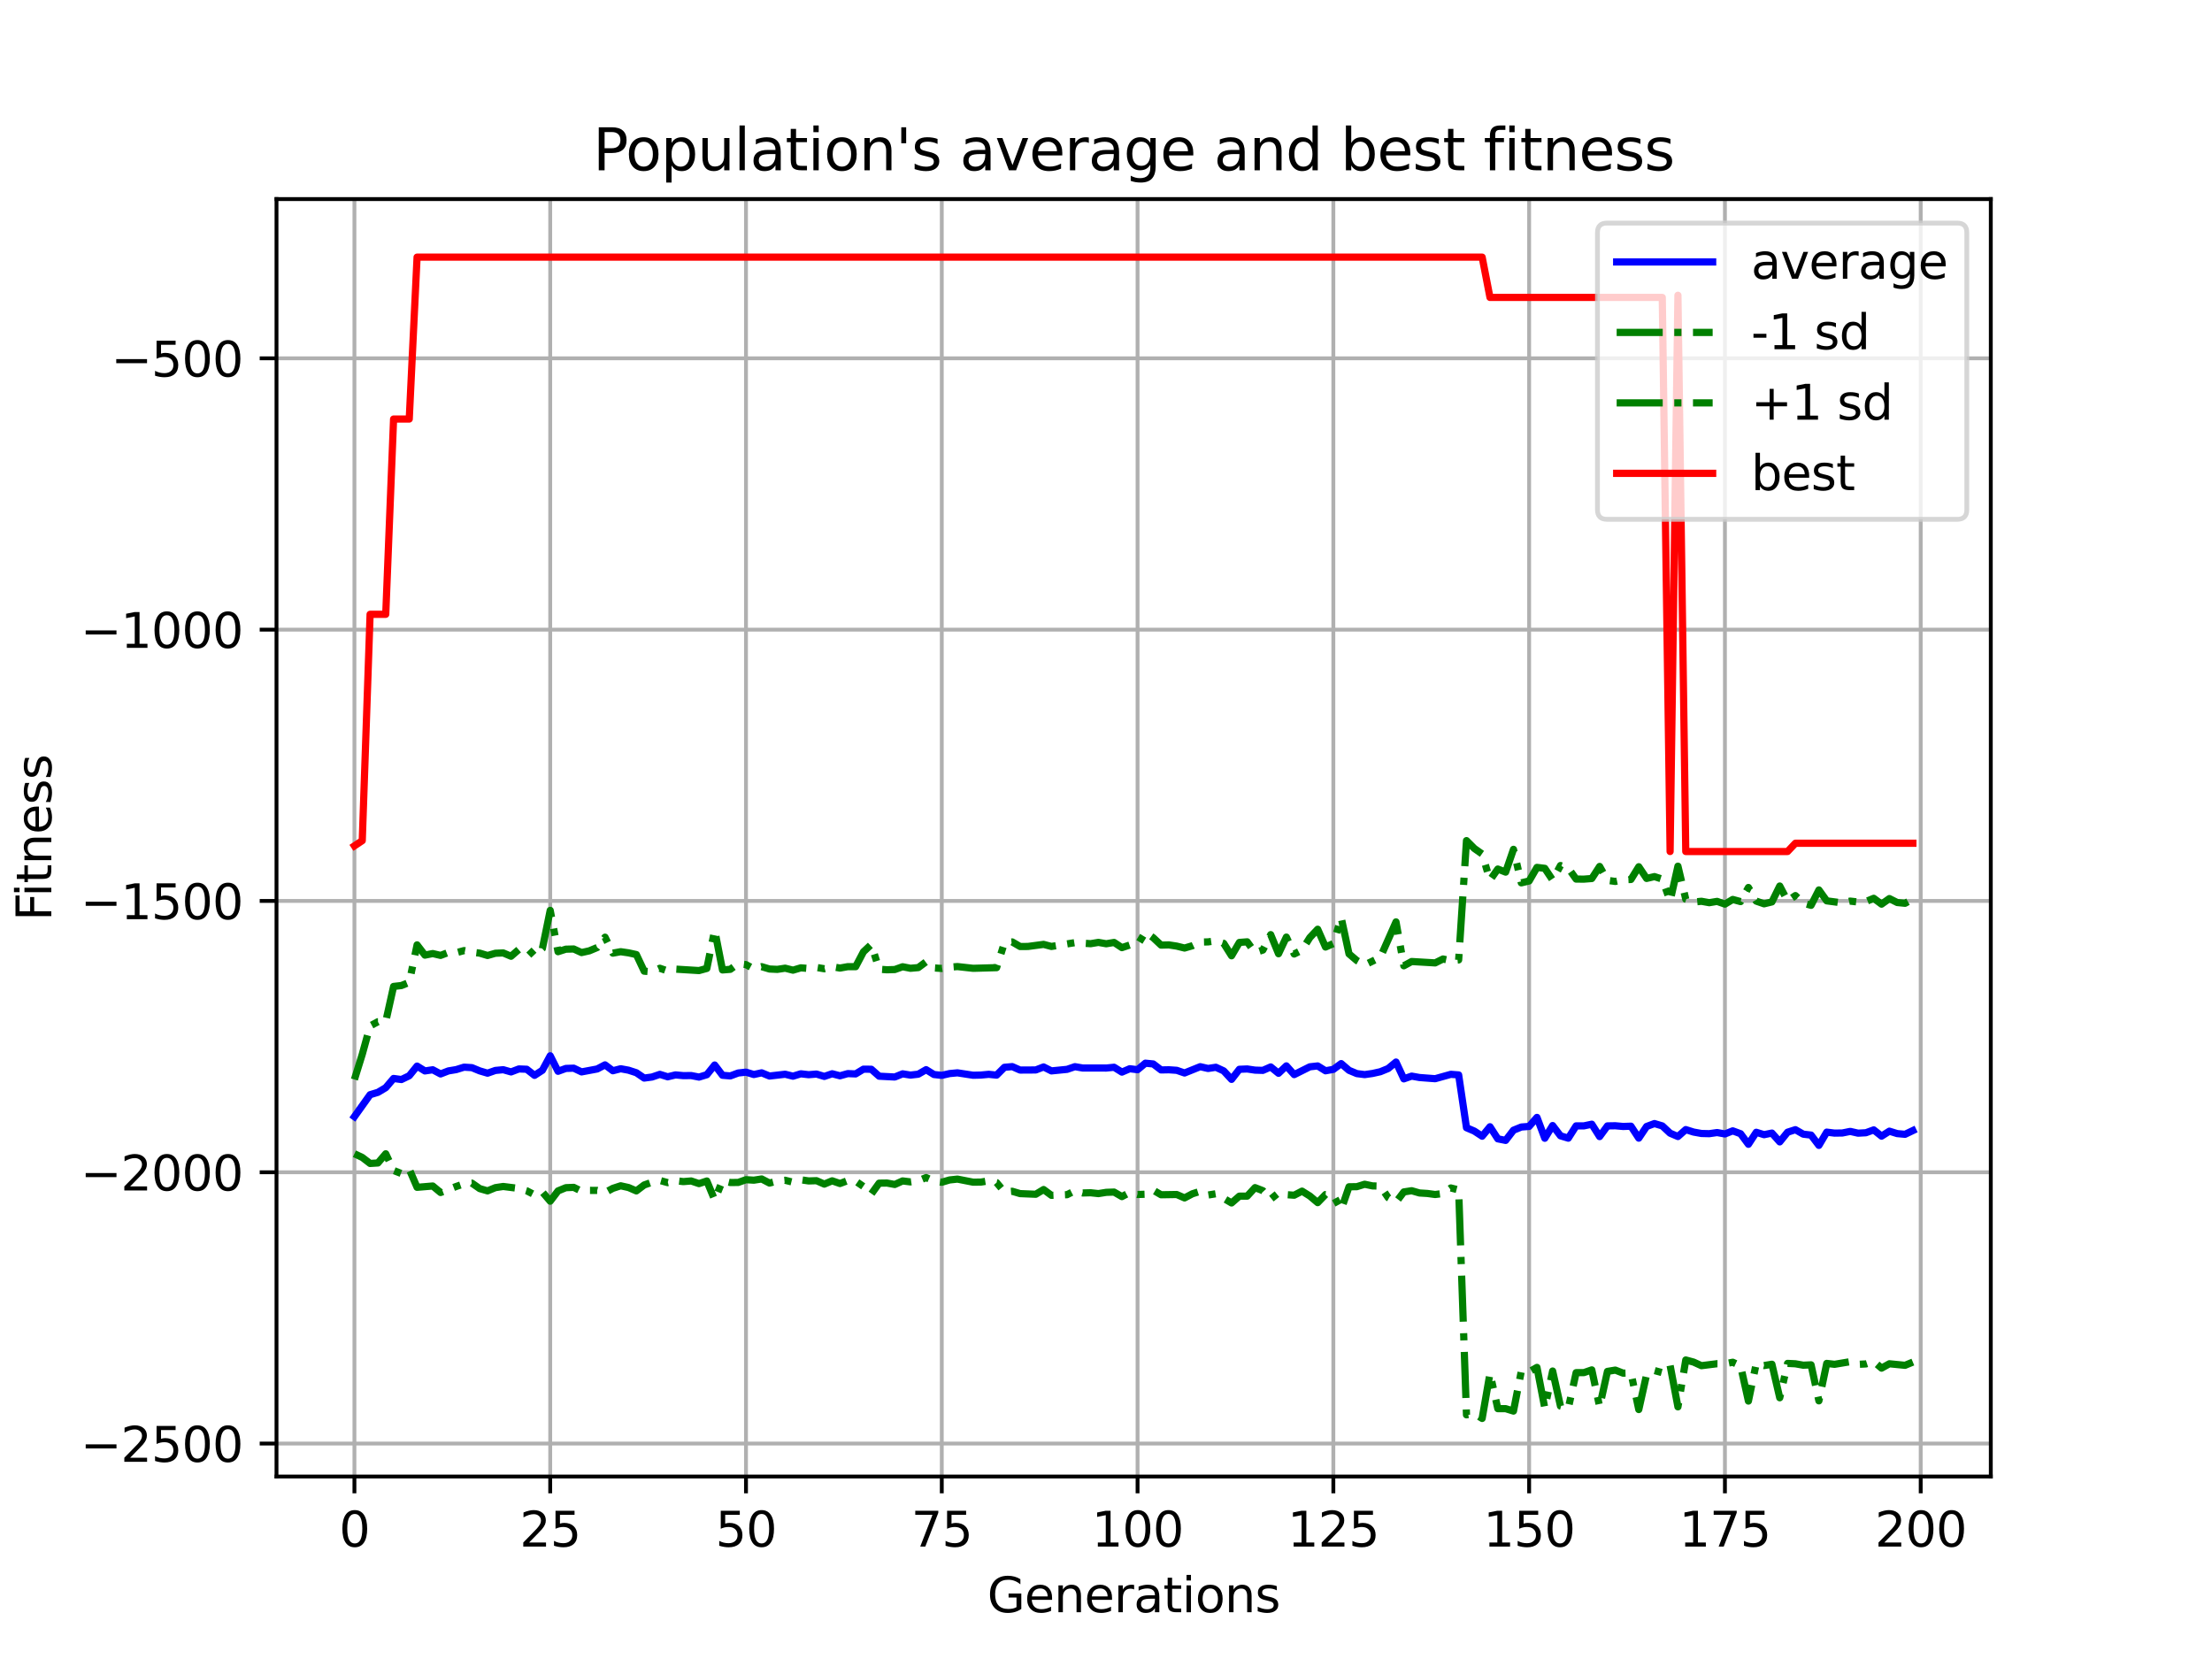 <?xml version="1.0" encoding="utf-8" standalone="no"?>
<!DOCTYPE svg PUBLIC "-//W3C//DTD SVG 1.1//EN"
  "http://www.w3.org/Graphics/SVG/1.1/DTD/svg11.dtd">
<svg xmlns:xlink="http://www.w3.org/1999/xlink" width="460.8pt" height="345.6pt" viewBox="0 0 460.8 345.6" xmlns="http://www.w3.org/2000/svg" version="1.1">
 <defs>
  <style type="text/css">*{stroke-linejoin: round; stroke-linecap: butt}</style>
 </defs>
 <g id="figure_1">
  <g id="patch_1">
   <path d="M 0 345.6 
L 460.8 345.6 
L 460.8 0 
L 0 0 
z
" style="fill: #ffffff"/>
  </g>
  <g id="axes_1">
   <g id="patch_2">
    <path d="M 57.6 307.584 
L 414.72 307.584 
L 414.72 41.472 
L 57.6 41.472 
z
" style="fill: #ffffff"/>
   </g>
   <g id="matplotlib.axis_1">
    <g id="xtick_1">
     <g id="line2d_1">
      <path d="M 73.833 307.584 
L 73.833 41.472 
" clip-path="url(#pfd0f65ce06)" style="fill: none; stroke: #b0b0b0; stroke-width: 0.8; stroke-linecap: square"/>
     </g>
     <g id="line2d_2">
      <defs>
       <path id="mf51e8cf9a0" d="M 0 0 
L 0 3.5 
" style="stroke: #000000; stroke-width: 0.8"/>
      </defs>
      <g>
       <use xlink:href="#mf51e8cf9a0" x="73.833" y="307.584" style="stroke: #000000; stroke-width: 0.8"/>
      </g>
     </g>
     <g id="text_1">
      <!-- 0 -->
      <g transform="translate(70.651 322.182) scale(0.1 -0.1)">
       <defs>
        <path id="DejaVuSans-30" d="M 2034 4250 
Q 1547 4250 1301 3770 
Q 1056 3291 1056 2328 
Q 1056 1369 1301 889 
Q 1547 409 2034 409 
Q 2525 409 2770 889 
Q 3016 1369 3016 2328 
Q 3016 3291 2770 3770 
Q 2525 4250 2034 4250 
z
M 2034 4750 
Q 2819 4750 3233 4129 
Q 3647 3509 3647 2328 
Q 3647 1150 3233 529 
Q 2819 -91 2034 -91 
Q 1250 -91 836 529 
Q 422 1150 422 2328 
Q 422 3509 836 4129 
Q 1250 4750 2034 4750 
z
" transform="scale(0.016)"/>
       </defs>
       <use xlink:href="#DejaVuSans-30"/>
      </g>
     </g>
    </g>
    <g id="xtick_2">
     <g id="line2d_3">
      <path d="M 114.618 307.584 
L 114.618 41.472 
" clip-path="url(#pfd0f65ce06)" style="fill: none; stroke: #b0b0b0; stroke-width: 0.8; stroke-linecap: square"/>
     </g>
     <g id="line2d_4">
      <g>
       <use xlink:href="#mf51e8cf9a0" x="114.618" y="307.584" style="stroke: #000000; stroke-width: 0.8"/>
      </g>
     </g>
     <g id="text_2">
      <!-- 25 -->
      <g transform="translate(108.256 322.182) scale(0.1 -0.1)">
       <defs>
        <path id="DejaVuSans-32" d="M 1228 531 
L 3431 531 
L 3431 0 
L 469 0 
L 469 531 
Q 828 903 1448 1529 
Q 2069 2156 2228 2338 
Q 2531 2678 2651 2914 
Q 2772 3150 2772 3378 
Q 2772 3750 2511 3984 
Q 2250 4219 1831 4219 
Q 1534 4219 1204 4116 
Q 875 4013 500 3803 
L 500 4441 
Q 881 4594 1212 4672 
Q 1544 4750 1819 4750 
Q 2544 4750 2975 4387 
Q 3406 4025 3406 3419 
Q 3406 3131 3298 2873 
Q 3191 2616 2906 2266 
Q 2828 2175 2409 1742 
Q 1991 1309 1228 531 
z
" transform="scale(0.016)"/>
        <path id="DejaVuSans-35" d="M 691 4666 
L 3169 4666 
L 3169 4134 
L 1269 4134 
L 1269 2991 
Q 1406 3038 1543 3061 
Q 1681 3084 1819 3084 
Q 2600 3084 3056 2656 
Q 3513 2228 3513 1497 
Q 3513 744 3044 326 
Q 2575 -91 1722 -91 
Q 1428 -91 1123 -41 
Q 819 9 494 109 
L 494 744 
Q 775 591 1075 516 
Q 1375 441 1709 441 
Q 2250 441 2565 725 
Q 2881 1009 2881 1497 
Q 2881 1984 2565 2268 
Q 2250 2553 1709 2553 
Q 1456 2553 1204 2497 
Q 953 2441 691 2322 
L 691 4666 
z
" transform="scale(0.016)"/>
       </defs>
       <use xlink:href="#DejaVuSans-32"/>
       <use xlink:href="#DejaVuSans-35" x="63.623"/>
      </g>
     </g>
    </g>
    <g id="xtick_3">
     <g id="line2d_5">
      <path d="M 155.404 307.584 
L 155.404 41.472 
" clip-path="url(#pfd0f65ce06)" style="fill: none; stroke: #b0b0b0; stroke-width: 0.8; stroke-linecap: square"/>
     </g>
     <g id="line2d_6">
      <g>
       <use xlink:href="#mf51e8cf9a0" x="155.404" y="307.584" style="stroke: #000000; stroke-width: 0.8"/>
      </g>
     </g>
     <g id="text_3">
      <!-- 50 -->
      <g transform="translate(149.042 322.182) scale(0.1 -0.1)">
       <use xlink:href="#DejaVuSans-35"/>
       <use xlink:href="#DejaVuSans-30" x="63.623"/>
      </g>
     </g>
    </g>
    <g id="xtick_4">
     <g id="line2d_7">
      <path d="M 196.19 307.584 
L 196.19 41.472 
" clip-path="url(#pfd0f65ce06)" style="fill: none; stroke: #b0b0b0; stroke-width: 0.8; stroke-linecap: square"/>
     </g>
     <g id="line2d_8">
      <g>
       <use xlink:href="#mf51e8cf9a0" x="196.19" y="307.584" style="stroke: #000000; stroke-width: 0.8"/>
      </g>
     </g>
     <g id="text_4">
      <!-- 75 -->
      <g transform="translate(189.827 322.182) scale(0.1 -0.1)">
       <defs>
        <path id="DejaVuSans-37" d="M 525 4666 
L 3525 4666 
L 3525 4397 
L 1831 0 
L 1172 0 
L 2766 4134 
L 525 4134 
L 525 4666 
z
" transform="scale(0.016)"/>
       </defs>
       <use xlink:href="#DejaVuSans-37"/>
       <use xlink:href="#DejaVuSans-35" x="63.623"/>
      </g>
     </g>
    </g>
    <g id="xtick_5">
     <g id="line2d_9">
      <path d="M 236.976 307.584 
L 236.976 41.472 
" clip-path="url(#pfd0f65ce06)" style="fill: none; stroke: #b0b0b0; stroke-width: 0.8; stroke-linecap: square"/>
     </g>
     <g id="line2d_10">
      <g>
       <use xlink:href="#mf51e8cf9a0" x="236.976" y="307.584" style="stroke: #000000; stroke-width: 0.8"/>
      </g>
     </g>
     <g id="text_5">
      <!-- 100 -->
      <g transform="translate(227.432 322.182) scale(0.1 -0.1)">
       <defs>
        <path id="DejaVuSans-31" d="M 794 531 
L 1825 531 
L 1825 4091 
L 703 3866 
L 703 4441 
L 1819 4666 
L 2450 4666 
L 2450 531 
L 3481 531 
L 3481 0 
L 794 0 
L 794 531 
z
" transform="scale(0.016)"/>
       </defs>
       <use xlink:href="#DejaVuSans-31"/>
       <use xlink:href="#DejaVuSans-30" x="63.623"/>
       <use xlink:href="#DejaVuSans-30" x="127.246"/>
      </g>
     </g>
    </g>
    <g id="xtick_6">
     <g id="line2d_11">
      <path d="M 277.761 307.584 
L 277.761 41.472 
" clip-path="url(#pfd0f65ce06)" style="fill: none; stroke: #b0b0b0; stroke-width: 0.8; stroke-linecap: square"/>
     </g>
     <g id="line2d_12">
      <g>
       <use xlink:href="#mf51e8cf9a0" x="277.761" y="307.584" style="stroke: #000000; stroke-width: 0.8"/>
      </g>
     </g>
     <g id="text_6">
      <!-- 125 -->
      <g transform="translate(268.218 322.182) scale(0.1 -0.1)">
       <use xlink:href="#DejaVuSans-31"/>
       <use xlink:href="#DejaVuSans-32" x="63.623"/>
       <use xlink:href="#DejaVuSans-35" x="127.246"/>
      </g>
     </g>
    </g>
    <g id="xtick_7">
     <g id="line2d_13">
      <path d="M 318.547 307.584 
L 318.547 41.472 
" clip-path="url(#pfd0f65ce06)" style="fill: none; stroke: #b0b0b0; stroke-width: 0.8; stroke-linecap: square"/>
     </g>
     <g id="line2d_14">
      <g>
       <use xlink:href="#mf51e8cf9a0" x="318.547" y="307.584" style="stroke: #000000; stroke-width: 0.8"/>
      </g>
     </g>
     <g id="text_7">
      <!-- 150 -->
      <g transform="translate(309.003 322.182) scale(0.1 -0.1)">
       <use xlink:href="#DejaVuSans-31"/>
       <use xlink:href="#DejaVuSans-35" x="63.623"/>
       <use xlink:href="#DejaVuSans-30" x="127.246"/>
      </g>
     </g>
    </g>
    <g id="xtick_8">
     <g id="line2d_15">
      <path d="M 359.333 307.584 
L 359.333 41.472 
" clip-path="url(#pfd0f65ce06)" style="fill: none; stroke: #b0b0b0; stroke-width: 0.8; stroke-linecap: square"/>
     </g>
     <g id="line2d_16">
      <g>
       <use xlink:href="#mf51e8cf9a0" x="359.333" y="307.584" style="stroke: #000000; stroke-width: 0.8"/>
      </g>
     </g>
     <g id="text_8">
      <!-- 175 -->
      <g transform="translate(349.789 322.182) scale(0.1 -0.1)">
       <use xlink:href="#DejaVuSans-31"/>
       <use xlink:href="#DejaVuSans-37" x="63.623"/>
       <use xlink:href="#DejaVuSans-35" x="127.246"/>
      </g>
     </g>
    </g>
    <g id="xtick_9">
     <g id="line2d_17">
      <path d="M 400.119 307.584 
L 400.119 41.472 
" clip-path="url(#pfd0f65ce06)" style="fill: none; stroke: #b0b0b0; stroke-width: 0.8; stroke-linecap: square"/>
     </g>
     <g id="line2d_18">
      <g>
       <use xlink:href="#mf51e8cf9a0" x="400.119" y="307.584" style="stroke: #000000; stroke-width: 0.8"/>
      </g>
     </g>
     <g id="text_9">
      <!-- 200 -->
      <g transform="translate(390.575 322.182) scale(0.1 -0.1)">
       <use xlink:href="#DejaVuSans-32"/>
       <use xlink:href="#DejaVuSans-30" x="63.623"/>
       <use xlink:href="#DejaVuSans-30" x="127.246"/>
      </g>
     </g>
    </g>
    <g id="text_10">
     <!-- Generations -->
     <g transform="translate(205.662 335.861) scale(0.1 -0.1)">
      <defs>
       <path id="DejaVuSans-47" d="M 3809 666 
L 3809 1919 
L 2778 1919 
L 2778 2438 
L 4434 2438 
L 4434 434 
Q 4069 175 3628 42 
Q 3188 -91 2688 -91 
Q 1594 -91 976 548 
Q 359 1188 359 2328 
Q 359 3472 976 4111 
Q 1594 4750 2688 4750 
Q 3144 4750 3555 4637 
Q 3966 4525 4313 4306 
L 4313 3634 
Q 3963 3931 3569 4081 
Q 3175 4231 2741 4231 
Q 1884 4231 1454 3753 
Q 1025 3275 1025 2328 
Q 1025 1384 1454 906 
Q 1884 428 2741 428 
Q 3075 428 3337 486 
Q 3600 544 3809 666 
z
" transform="scale(0.016)"/>
       <path id="DejaVuSans-65" d="M 3597 1894 
L 3597 1613 
L 953 1613 
Q 991 1019 1311 708 
Q 1631 397 2203 397 
Q 2534 397 2845 478 
Q 3156 559 3463 722 
L 3463 178 
Q 3153 47 2828 -22 
Q 2503 -91 2169 -91 
Q 1331 -91 842 396 
Q 353 884 353 1716 
Q 353 2575 817 3079 
Q 1281 3584 2069 3584 
Q 2775 3584 3186 3129 
Q 3597 2675 3597 1894 
z
M 3022 2063 
Q 3016 2534 2758 2815 
Q 2500 3097 2075 3097 
Q 1594 3097 1305 2825 
Q 1016 2553 972 2059 
L 3022 2063 
z
" transform="scale(0.016)"/>
       <path id="DejaVuSans-6e" d="M 3513 2113 
L 3513 0 
L 2938 0 
L 2938 2094 
Q 2938 2591 2744 2837 
Q 2550 3084 2163 3084 
Q 1697 3084 1428 2787 
Q 1159 2491 1159 1978 
L 1159 0 
L 581 0 
L 581 3500 
L 1159 3500 
L 1159 2956 
Q 1366 3272 1645 3428 
Q 1925 3584 2291 3584 
Q 2894 3584 3203 3211 
Q 3513 2838 3513 2113 
z
" transform="scale(0.016)"/>
       <path id="DejaVuSans-72" d="M 2631 2963 
Q 2534 3019 2420 3045 
Q 2306 3072 2169 3072 
Q 1681 3072 1420 2755 
Q 1159 2438 1159 1844 
L 1159 0 
L 581 0 
L 581 3500 
L 1159 3500 
L 1159 2956 
Q 1341 3275 1631 3429 
Q 1922 3584 2338 3584 
Q 2397 3584 2469 3576 
Q 2541 3569 2628 3553 
L 2631 2963 
z
" transform="scale(0.016)"/>
       <path id="DejaVuSans-61" d="M 2194 1759 
Q 1497 1759 1228 1600 
Q 959 1441 959 1056 
Q 959 750 1161 570 
Q 1363 391 1709 391 
Q 2188 391 2477 730 
Q 2766 1069 2766 1631 
L 2766 1759 
L 2194 1759 
z
M 3341 1997 
L 3341 0 
L 2766 0 
L 2766 531 
Q 2569 213 2275 61 
Q 1981 -91 1556 -91 
Q 1019 -91 701 211 
Q 384 513 384 1019 
Q 384 1609 779 1909 
Q 1175 2209 1959 2209 
L 2766 2209 
L 2766 2266 
Q 2766 2663 2505 2880 
Q 2244 3097 1772 3097 
Q 1472 3097 1187 3025 
Q 903 2953 641 2809 
L 641 3341 
Q 956 3463 1253 3523 
Q 1550 3584 1831 3584 
Q 2591 3584 2966 3190 
Q 3341 2797 3341 1997 
z
" transform="scale(0.016)"/>
       <path id="DejaVuSans-74" d="M 1172 4494 
L 1172 3500 
L 2356 3500 
L 2356 3053 
L 1172 3053 
L 1172 1153 
Q 1172 725 1289 603 
Q 1406 481 1766 481 
L 2356 481 
L 2356 0 
L 1766 0 
Q 1100 0 847 248 
Q 594 497 594 1153 
L 594 3053 
L 172 3053 
L 172 3500 
L 594 3500 
L 594 4494 
L 1172 4494 
z
" transform="scale(0.016)"/>
       <path id="DejaVuSans-69" d="M 603 3500 
L 1178 3500 
L 1178 0 
L 603 0 
L 603 3500 
z
M 603 4863 
L 1178 4863 
L 1178 4134 
L 603 4134 
L 603 4863 
z
" transform="scale(0.016)"/>
       <path id="DejaVuSans-6f" d="M 1959 3097 
Q 1497 3097 1228 2736 
Q 959 2375 959 1747 
Q 959 1119 1226 758 
Q 1494 397 1959 397 
Q 2419 397 2687 759 
Q 2956 1122 2956 1747 
Q 2956 2369 2687 2733 
Q 2419 3097 1959 3097 
z
M 1959 3584 
Q 2709 3584 3137 3096 
Q 3566 2609 3566 1747 
Q 3566 888 3137 398 
Q 2709 -91 1959 -91 
Q 1206 -91 779 398 
Q 353 888 353 1747 
Q 353 2609 779 3096 
Q 1206 3584 1959 3584 
z
" transform="scale(0.016)"/>
       <path id="DejaVuSans-73" d="M 2834 3397 
L 2834 2853 
Q 2591 2978 2328 3040 
Q 2066 3103 1784 3103 
Q 1356 3103 1142 2972 
Q 928 2841 928 2578 
Q 928 2378 1081 2264 
Q 1234 2150 1697 2047 
L 1894 2003 
Q 2506 1872 2764 1633 
Q 3022 1394 3022 966 
Q 3022 478 2636 193 
Q 2250 -91 1575 -91 
Q 1294 -91 989 -36 
Q 684 19 347 128 
L 347 722 
Q 666 556 975 473 
Q 1284 391 1588 391 
Q 1994 391 2212 530 
Q 2431 669 2431 922 
Q 2431 1156 2273 1281 
Q 2116 1406 1581 1522 
L 1381 1569 
Q 847 1681 609 1914 
Q 372 2147 372 2553 
Q 372 3047 722 3315 
Q 1072 3584 1716 3584 
Q 2034 3584 2315 3537 
Q 2597 3491 2834 3397 
z
" transform="scale(0.016)"/>
      </defs>
      <use xlink:href="#DejaVuSans-47"/>
      <use xlink:href="#DejaVuSans-65" x="77.49"/>
      <use xlink:href="#DejaVuSans-6e" x="139.014"/>
      <use xlink:href="#DejaVuSans-65" x="202.393"/>
      <use xlink:href="#DejaVuSans-72" x="263.916"/>
      <use xlink:href="#DejaVuSans-61" x="305.029"/>
      <use xlink:href="#DejaVuSans-74" x="366.309"/>
      <use xlink:href="#DejaVuSans-69" x="405.518"/>
      <use xlink:href="#DejaVuSans-6f" x="433.301"/>
      <use xlink:href="#DejaVuSans-6e" x="494.482"/>
      <use xlink:href="#DejaVuSans-73" x="557.861"/>
     </g>
    </g>
   </g>
   <g id="matplotlib.axis_2">
    <g id="ytick_1">
     <g id="line2d_19">
      <path d="M 57.6 300.721 
L 414.72 300.721 
" clip-path="url(#pfd0f65ce06)" style="fill: none; stroke: #b0b0b0; stroke-width: 0.8; stroke-linecap: square"/>
     </g>
     <g id="line2d_20">
      <defs>
       <path id="m56925ec480" d="M 0 0 
L -3.5 0 
" style="stroke: #000000; stroke-width: 0.8"/>
      </defs>
      <g>
       <use xlink:href="#m56925ec480" x="57.6" y="300.721" style="stroke: #000000; stroke-width: 0.8"/>
      </g>
     </g>
     <g id="text_11">
      <!-- −2500 -->
      <g transform="translate(16.77 304.52) scale(0.1 -0.1)">
       <defs>
        <path id="DejaVuSans-2212" d="M 678 2272 
L 4684 2272 
L 4684 1741 
L 678 1741 
L 678 2272 
z
" transform="scale(0.016)"/>
       </defs>
       <use xlink:href="#DejaVuSans-2212"/>
       <use xlink:href="#DejaVuSans-32" x="83.789"/>
       <use xlink:href="#DejaVuSans-35" x="147.412"/>
       <use xlink:href="#DejaVuSans-30" x="211.035"/>
       <use xlink:href="#DejaVuSans-30" x="274.658"/>
      </g>
     </g>
    </g>
    <g id="ytick_2">
     <g id="line2d_21">
      <path d="M 57.6 244.202 
L 414.72 244.202 
" clip-path="url(#pfd0f65ce06)" style="fill: none; stroke: #b0b0b0; stroke-width: 0.8; stroke-linecap: square"/>
     </g>
     <g id="line2d_22">
      <g>
       <use xlink:href="#m56925ec480" x="57.6" y="244.202" style="stroke: #000000; stroke-width: 0.8"/>
      </g>
     </g>
     <g id="text_12">
      <!-- −2000 -->
      <g transform="translate(16.77 248.001) scale(0.1 -0.1)">
       <use xlink:href="#DejaVuSans-2212"/>
       <use xlink:href="#DejaVuSans-32" x="83.789"/>
       <use xlink:href="#DejaVuSans-30" x="147.412"/>
       <use xlink:href="#DejaVuSans-30" x="211.035"/>
       <use xlink:href="#DejaVuSans-30" x="274.658"/>
      </g>
     </g>
    </g>
    <g id="ytick_3">
     <g id="line2d_23">
      <path d="M 57.6 187.682 
L 414.72 187.682 
" clip-path="url(#pfd0f65ce06)" style="fill: none; stroke: #b0b0b0; stroke-width: 0.8; stroke-linecap: square"/>
     </g>
     <g id="line2d_24">
      <g>
       <use xlink:href="#m56925ec480" x="57.6" y="187.682" style="stroke: #000000; stroke-width: 0.8"/>
      </g>
     </g>
     <g id="text_13">
      <!-- −1500 -->
      <g transform="translate(16.77 191.482) scale(0.1 -0.1)">
       <use xlink:href="#DejaVuSans-2212"/>
       <use xlink:href="#DejaVuSans-31" x="83.789"/>
       <use xlink:href="#DejaVuSans-35" x="147.412"/>
       <use xlink:href="#DejaVuSans-30" x="211.035"/>
       <use xlink:href="#DejaVuSans-30" x="274.658"/>
      </g>
     </g>
    </g>
    <g id="ytick_4">
     <g id="line2d_25">
      <path d="M 57.6 131.163 
L 414.72 131.163 
" clip-path="url(#pfd0f65ce06)" style="fill: none; stroke: #b0b0b0; stroke-width: 0.8; stroke-linecap: square"/>
     </g>
     <g id="line2d_26">
      <g>
       <use xlink:href="#m56925ec480" x="57.6" y="131.163" style="stroke: #000000; stroke-width: 0.8"/>
      </g>
     </g>
     <g id="text_14">
      <!-- −1000 -->
      <g transform="translate(16.77 134.962) scale(0.1 -0.1)">
       <use xlink:href="#DejaVuSans-2212"/>
       <use xlink:href="#DejaVuSans-31" x="83.789"/>
       <use xlink:href="#DejaVuSans-30" x="147.412"/>
       <use xlink:href="#DejaVuSans-30" x="211.035"/>
       <use xlink:href="#DejaVuSans-30" x="274.658"/>
      </g>
     </g>
    </g>
    <g id="ytick_5">
     <g id="line2d_27">
      <path d="M 57.6 74.644 
L 414.72 74.644 
" clip-path="url(#pfd0f65ce06)" style="fill: none; stroke: #b0b0b0; stroke-width: 0.8; stroke-linecap: square"/>
     </g>
     <g id="line2d_28">
      <g>
       <use xlink:href="#m56925ec480" x="57.6" y="74.644" style="stroke: #000000; stroke-width: 0.8"/>
      </g>
     </g>
     <g id="text_15">
      <!-- −500 -->
      <g transform="translate(23.133 78.443) scale(0.1 -0.1)">
       <use xlink:href="#DejaVuSans-2212"/>
       <use xlink:href="#DejaVuSans-35" x="83.789"/>
       <use xlink:href="#DejaVuSans-30" x="147.412"/>
       <use xlink:href="#DejaVuSans-30" x="211.035"/>
      </g>
     </g>
    </g>
    <g id="text_16">
     <!-- Fitness -->
     <g transform="translate(10.691 191.845) rotate(-90) scale(0.1 -0.1)">
      <defs>
       <path id="DejaVuSans-46" d="M 628 4666 
L 3309 4666 
L 3309 4134 
L 1259 4134 
L 1259 2759 
L 3109 2759 
L 3109 2228 
L 1259 2228 
L 1259 0 
L 628 0 
L 628 4666 
z
" transform="scale(0.016)"/>
      </defs>
      <use xlink:href="#DejaVuSans-46"/>
      <use xlink:href="#DejaVuSans-69" x="50.27"/>
      <use xlink:href="#DejaVuSans-74" x="78.053"/>
      <use xlink:href="#DejaVuSans-6e" x="117.262"/>
      <use xlink:href="#DejaVuSans-65" x="180.641"/>
      <use xlink:href="#DejaVuSans-73" x="242.164"/>
      <use xlink:href="#DejaVuSans-73" x="294.264"/>
     </g>
    </g>
   </g>
   <g id="line2d_29">
    <path d="M 73.833 232.615 
L 77.096 228.047 
L 78.727 227.556 
L 80.358 226.585 
L 81.99 224.663 
L 83.621 224.888 
L 85.253 224.1 
L 86.884 222.088 
L 88.516 223.095 
L 90.147 222.854 
L 91.778 223.724 
L 93.41 223.09 
L 95.041 222.818 
L 96.673 222.311 
L 98.304 222.411 
L 99.936 223.084 
L 101.567 223.565 
L 103.198 222.993 
L 104.83 222.839 
L 106.461 223.303 
L 108.093 222.68 
L 109.724 222.745 
L 111.356 224.018 
L 112.987 222.96 
L 114.618 219.939 
L 116.25 223.172 
L 117.881 222.574 
L 119.513 222.521 
L 121.144 223.297 
L 124.407 222.686 
L 126.038 221.831 
L 127.67 223.055 
L 129.301 222.64 
L 130.933 222.94 
L 132.564 223.47 
L 134.196 224.582 
L 135.827 224.363 
L 137.458 223.807 
L 139.09 224.316 
L 140.721 223.922 
L 142.353 224.075 
L 143.984 224.057 
L 145.616 224.377 
L 147.247 223.882 
L 148.879 221.861 
L 150.51 224 
L 152.141 224.134 
L 153.773 223.527 
L 155.404 223.35 
L 157.036 223.841 
L 158.667 223.487 
L 160.299 224.157 
L 163.561 223.782 
L 165.193 224.191 
L 166.824 223.692 
L 168.456 223.88 
L 170.087 223.747 
L 171.719 224.239 
L 173.35 223.683 
L 174.981 224.108 
L 176.613 223.651 
L 178.244 223.715 
L 179.876 222.727 
L 181.507 222.744 
L 183.139 224.191 
L 186.401 224.36 
L 188.033 223.7 
L 189.664 223.961 
L 191.296 223.773 
L 192.927 222.832 
L 194.559 223.841 
L 196.19 224.015 
L 197.821 223.643 
L 199.453 223.491 
L 202.716 223.993 
L 204.347 223.954 
L 205.979 223.8 
L 207.61 223.969 
L 209.241 222.34 
L 210.873 222.194 
L 212.504 222.913 
L 215.767 222.893 
L 217.399 222.266 
L 219.03 223.088 
L 222.293 222.766 
L 223.924 222.208 
L 225.556 222.487 
L 228.819 222.483 
L 230.45 222.494 
L 232.081 222.329 
L 233.713 223.342 
L 235.344 222.638 
L 236.976 222.839 
L 238.607 221.48 
L 240.239 221.641 
L 241.87 222.887 
L 243.501 222.855 
L 245.133 222.965 
L 246.764 223.523 
L 250.027 222.209 
L 251.659 222.583 
L 253.29 222.333 
L 254.921 223.087 
L 256.553 224.854 
L 258.184 222.753 
L 259.816 222.686 
L 261.447 222.928 
L 263.079 222.978 
L 264.71 222.262 
L 266.341 223.586 
L 267.973 222.042 
L 269.604 223.86 
L 272.867 222.234 
L 274.499 222.054 
L 276.13 223.064 
L 277.761 222.77 
L 279.393 221.568 
L 281.024 222.969 
L 282.656 223.652 
L 284.287 223.859 
L 285.919 223.623 
L 287.55 223.26 
L 289.181 222.593 
L 290.813 221.243 
L 292.444 224.745 
L 294.076 224.174 
L 295.707 224.467 
L 298.97 224.714 
L 302.233 223.801 
L 303.864 223.926 
L 305.496 234.925 
L 307.127 235.625 
L 308.759 236.695 
L 310.39 234.723 
L 312.021 237.241 
L 313.653 237.564 
L 315.284 235.443 
L 316.916 234.779 
L 318.547 234.652 
L 320.179 232.775 
L 321.81 237.119 
L 323.441 234.471 
L 325.073 236.608 
L 326.704 237.102 
L 328.336 234.539 
L 329.967 234.538 
L 331.599 234.192 
L 333.23 236.771 
L 334.862 234.544 
L 336.493 234.516 
L 338.124 234.664 
L 339.756 234.606 
L 341.387 237.095 
L 343.019 234.665 
L 344.65 234.06 
L 346.282 234.545 
L 347.913 236.063 
L 349.544 236.756 
L 351.176 235.316 
L 352.807 235.83 
L 354.439 236.124 
L 356.07 236.166 
L 357.702 235.931 
L 359.333 236.222 
L 360.964 235.576 
L 362.596 236.177 
L 364.227 238.373 
L 365.859 235.874 
L 367.49 236.376 
L 369.122 236.04 
L 370.753 237.876 
L 372.384 235.857 
L 374.016 235.334 
L 375.647 236.266 
L 377.279 236.458 
L 378.91 238.606 
L 380.542 235.844 
L 382.173 236.047 
L 383.804 236.021 
L 385.436 235.69 
L 387.067 236.061 
L 388.699 235.971 
L 390.33 235.376 
L 391.962 236.68 
L 393.593 235.644 
L 395.224 236.15 
L 396.856 236.297 
L 398.487 235.516 
L 398.487 235.516 
" clip-path="url(#pfd0f65ce06)" style="fill: none; stroke: #0000ff; stroke-width: 1.5; stroke-linecap: square"/>
   </g>
   <g id="line2d_30">
    <path d="M 73.833 240.344 
L 75.464 241.116 
L 77.096 242.369 
L 78.727 242.267 
L 80.358 240.356 
L 81.99 243.833 
L 83.621 244.471 
L 85.253 243.56 
L 86.884 247.34 
L 90.147 247.066 
L 91.778 248.42 
L 95.041 247.164 
L 96.673 246.6 
L 98.304 246.469 
L 99.936 247.611 
L 101.567 248.081 
L 103.198 247.407 
L 104.83 247.164 
L 108.093 247.578 
L 109.724 248.06 
L 111.356 248.904 
L 112.987 248.317 
L 114.618 250.228 
L 116.25 248.089 
L 117.881 247.416 
L 119.513 247.35 
L 121.144 248.156 
L 122.776 247.977 
L 124.407 247.984 
L 126.038 248.43 
L 127.67 247.556 
L 129.301 247.021 
L 130.933 247.385 
L 132.564 248.088 
L 134.196 246.852 
L 135.827 246.284 
L 137.458 245.908 
L 139.09 246.362 
L 140.721 245.958 
L 142.353 246.15 
L 143.984 246.018 
L 145.616 246.567 
L 147.247 246.024 
L 148.879 249.97 
L 150.51 245.944 
L 152.141 246.34 
L 153.773 246.324 
L 155.404 245.751 
L 157.036 245.852 
L 158.667 245.6 
L 160.299 246.452 
L 161.93 246.032 
L 163.561 245.873 
L 165.193 246.278 
L 166.824 245.766 
L 168.456 246.01 
L 170.087 245.957 
L 171.719 246.67 
L 173.35 245.984 
L 174.981 246.549 
L 176.613 245.931 
L 178.244 246.052 
L 179.876 247.176 
L 181.507 248.737 
L 183.139 246.473 
L 184.77 246.45 
L 186.401 246.748 
L 188.033 246.008 
L 189.664 246.212 
L 191.296 245.98 
L 192.927 245.311 
L 194.559 246.043 
L 196.19 246.283 
L 197.821 245.804 
L 199.453 245.629 
L 202.716 246.269 
L 204.347 246.248 
L 205.979 245.987 
L 207.61 246.358 
L 209.241 248.291 
L 210.873 248.166 
L 212.504 248.651 
L 215.767 248.786 
L 217.399 247.802 
L 219.03 249.011 
L 222.293 248.876 
L 223.924 248.046 
L 225.556 248.515 
L 227.187 248.473 
L 228.819 248.648 
L 230.45 248.387 
L 232.081 248.33 
L 233.713 249.275 
L 235.344 248.414 
L 236.976 248.836 
L 238.607 248.785 
L 240.239 247.934 
L 241.87 248.89 
L 245.133 248.838 
L 246.764 249.551 
L 248.396 248.689 
L 250.027 248.169 
L 251.659 248.952 
L 253.29 248.682 
L 256.553 250.599 
L 258.184 249.181 
L 259.816 249.174 
L 261.447 247.405 
L 263.079 248.042 
L 264.71 249.819 
L 266.341 248.489 
L 267.973 248.871 
L 269.604 248.987 
L 271.236 248.134 
L 272.867 249.157 
L 274.499 250.53 
L 276.13 248.844 
L 277.761 248.973 
L 279.393 251.98 
L 281.024 247.228 
L 282.656 247.204 
L 284.287 246.7 
L 285.919 247.044 
L 287.55 247.082 
L 289.181 249.491 
L 290.813 250.437 
L 292.444 248.3 
L 294.076 248.047 
L 295.707 248.518 
L 297.339 248.619 
L 298.97 248.839 
L 300.601 248.627 
L 302.233 247.474 
L 303.864 247.887 
L 305.496 294.734 
L 307.127 294.501 
L 308.759 295.488 
L 310.39 286.099 
L 312.021 293.446 
L 313.653 293.45 
L 315.284 293.954 
L 316.916 285.646 
L 318.547 285.781 
L 320.179 284.856 
L 321.81 293.347 
L 323.441 285.611 
L 325.073 292.909 
L 326.704 293.363 
L 328.336 285.949 
L 329.967 285.936 
L 331.599 285.372 
L 333.23 293.045 
L 334.862 285.689 
L 336.493 285.415 
L 338.124 286.052 
L 339.756 286.003 
L 341.387 293.633 
L 343.019 286.337 
L 344.65 285.507 
L 346.282 285.951 
L 347.913 284.436 
L 349.544 293.072 
L 351.176 283.307 
L 352.807 283.748 
L 354.439 284.495 
L 357.702 284.087 
L 359.333 284.099 
L 360.964 283.779 
L 362.596 284.534 
L 364.227 291.867 
L 365.859 284.031 
L 367.49 284.47 
L 369.122 284.197 
L 370.753 291.18 
L 372.384 284.022 
L 374.016 284.102 
L 375.647 284.395 
L 377.279 284.321 
L 378.91 291.822 
L 380.542 284.025 
L 382.173 284.212 
L 385.436 283.662 
L 387.067 284.219 
L 388.699 284.133 
L 390.33 283.618 
L 391.962 285.009 
L 393.593 284.098 
L 396.856 284.421 
L 398.487 283.745 
L 398.487 283.745 
" clip-path="url(#pfd0f65ce06)" style="fill: none; stroke-dasharray: 9.6,2.4,1.5,2.4; stroke-dashoffset: 0; stroke: #008000; stroke-width: 1.5"/>
   </g>
   <g id="line2d_31">
    <path d="M 73.833 224.886 
L 75.464 219.631 
L 77.096 213.725 
L 78.727 212.845 
L 80.358 212.814 
L 81.99 205.492 
L 83.621 205.305 
L 85.253 204.641 
L 86.884 196.836 
L 88.516 198.972 
L 90.147 198.643 
L 91.778 199.028 
L 93.41 198.411 
L 95.041 198.472 
L 96.673 198.023 
L 98.304 198.354 
L 99.936 198.557 
L 101.567 199.049 
L 103.198 198.58 
L 104.83 198.514 
L 106.461 199.203 
L 108.093 197.782 
L 109.724 197.429 
L 111.356 199.132 
L 112.987 197.602 
L 114.618 189.65 
L 116.25 198.254 
L 117.881 197.732 
L 119.513 197.691 
L 121.144 198.437 
L 122.776 198.073 
L 124.407 197.388 
L 126.038 195.233 
L 127.67 198.555 
L 129.301 198.258 
L 130.933 198.495 
L 132.564 198.852 
L 134.196 202.312 
L 135.827 202.443 
L 137.458 201.705 
L 139.09 202.271 
L 140.721 201.886 
L 145.616 202.187 
L 147.247 201.74 
L 148.879 193.752 
L 150.51 202.056 
L 152.141 201.927 
L 153.773 200.731 
L 155.404 200.949 
L 157.036 201.83 
L 158.667 201.374 
L 160.299 201.862 
L 161.93 201.939 
L 163.561 201.691 
L 165.193 202.105 
L 166.824 201.618 
L 168.456 201.749 
L 170.087 201.536 
L 171.719 201.808 
L 173.35 201.381 
L 174.981 201.667 
L 176.613 201.372 
L 178.244 201.378 
L 179.876 198.278 
L 181.507 196.752 
L 183.139 201.909 
L 184.77 202.023 
L 186.401 201.972 
L 188.033 201.391 
L 189.664 201.71 
L 191.296 201.567 
L 192.927 200.353 
L 194.559 201.638 
L 196.19 201.747 
L 197.821 201.482 
L 199.453 201.354 
L 202.716 201.717 
L 207.61 201.58 
L 209.241 196.39 
L 210.873 196.222 
L 212.504 197.176 
L 214.136 197.165 
L 217.399 196.73 
L 219.03 197.165 
L 223.924 196.369 
L 227.187 196.587 
L 228.819 196.317 
L 230.45 196.601 
L 232.081 196.327 
L 233.713 197.409 
L 235.344 196.861 
L 236.976 196.842 
L 238.607 194.175 
L 240.239 195.349 
L 241.87 196.883 
L 243.501 196.84 
L 245.133 197.092 
L 246.764 197.495 
L 248.396 197.015 
L 250.027 196.248 
L 251.659 196.214 
L 253.29 195.984 
L 254.921 196.52 
L 256.553 199.109 
L 258.184 196.326 
L 259.816 196.198 
L 261.447 198.452 
L 263.079 197.914 
L 264.71 194.704 
L 266.341 198.683 
L 267.973 195.212 
L 269.604 198.734 
L 271.236 197.915 
L 272.867 195.312 
L 274.499 193.578 
L 276.13 197.284 
L 277.761 196.568 
L 279.393 191.156 
L 281.024 198.71 
L 282.656 200.1 
L 284.287 201.017 
L 287.55 199.438 
L 290.813 192.048 
L 292.444 201.19 
L 294.076 200.301 
L 298.97 200.589 
L 300.601 199.778 
L 302.233 200.129 
L 303.864 199.966 
L 305.496 175.116 
L 307.127 176.749 
L 308.759 177.902 
L 310.39 183.348 
L 312.021 181.036 
L 313.653 181.678 
L 315.284 176.932 
L 316.916 183.912 
L 318.547 183.523 
L 320.179 180.694 
L 321.81 180.891 
L 323.441 183.332 
L 325.073 180.308 
L 326.704 180.841 
L 328.336 183.128 
L 329.967 183.139 
L 331.599 183.012 
L 333.23 180.496 
L 334.862 183.398 
L 336.493 183.618 
L 338.124 183.275 
L 339.756 183.208 
L 341.387 180.557 
L 343.019 182.993 
L 344.65 182.613 
L 346.282 183.139 
L 347.913 187.689 
L 349.544 180.44 
L 351.176 187.325 
L 352.807 187.913 
L 354.439 187.754 
L 356.07 188.047 
L 357.702 187.774 
L 359.333 188.345 
L 360.964 187.372 
L 362.596 187.819 
L 364.227 184.879 
L 365.859 187.717 
L 367.49 188.283 
L 369.122 187.884 
L 370.753 184.572 
L 372.384 187.691 
L 374.016 186.567 
L 375.647 188.137 
L 377.279 188.596 
L 378.91 185.391 
L 380.542 187.662 
L 383.804 188.095 
L 385.436 187.718 
L 387.067 187.904 
L 388.699 187.808 
L 390.33 187.133 
L 391.962 188.351 
L 393.593 187.189 
L 395.224 188.01 
L 396.856 188.172 
L 398.487 187.287 
L 398.487 187.287 
" clip-path="url(#pfd0f65ce06)" style="fill: none; stroke-dasharray: 9.6,2.4,1.5,2.4; stroke-dashoffset: 0; stroke: #008000; stroke-width: 1.5"/>
   </g>
   <g id="line2d_32">
    <path d="M 73.833 176.212 
L 75.464 175.125 
L 77.096 127.973 
L 80.358 127.973 
L 81.99 87.295 
L 85.253 87.295 
L 86.884 53.568 
L 308.759 53.568 
L 310.39 61.961 
L 346.282 61.961 
L 347.913 177.384 
L 349.544 61.51 
L 351.176 177.384 
L 372.384 177.384 
L 374.016 175.663 
L 398.487 175.663 
L 398.487 175.663 
" clip-path="url(#pfd0f65ce06)" style="fill: none; stroke: #ff0000; stroke-width: 1.5; stroke-linecap: square"/>
   </g>
   <g id="patch_3">
    <path d="M 57.6 307.584 
L 57.6 41.472 
" style="fill: none; stroke: #000000; stroke-width: 0.8; stroke-linejoin: miter; stroke-linecap: square"/>
   </g>
   <g id="patch_4">
    <path d="M 414.72 307.584 
L 414.72 41.472 
" style="fill: none; stroke: #000000; stroke-width: 0.8; stroke-linejoin: miter; stroke-linecap: square"/>
   </g>
   <g id="patch_5">
    <path d="M 57.6 307.584 
L 414.72 307.584 
" style="fill: none; stroke: #000000; stroke-width: 0.8; stroke-linejoin: miter; stroke-linecap: square"/>
   </g>
   <g id="patch_6">
    <path d="M 57.6 41.472 
L 414.72 41.472 
" style="fill: none; stroke: #000000; stroke-width: 0.8; stroke-linejoin: miter; stroke-linecap: square"/>
   </g>
   <g id="text_17">
    <!-- Population's average and best fitness -->
    <g transform="translate(123.53 35.472) scale(0.12 -0.12)">
     <defs>
      <path id="DejaVuSans-50" d="M 1259 4147 
L 1259 2394 
L 2053 2394 
Q 2494 2394 2734 2622 
Q 2975 2850 2975 3272 
Q 2975 3691 2734 3919 
Q 2494 4147 2053 4147 
L 1259 4147 
z
M 628 4666 
L 2053 4666 
Q 2838 4666 3239 4311 
Q 3641 3956 3641 3272 
Q 3641 2581 3239 2228 
Q 2838 1875 2053 1875 
L 1259 1875 
L 1259 0 
L 628 0 
L 628 4666 
z
" transform="scale(0.016)"/>
      <path id="DejaVuSans-70" d="M 1159 525 
L 1159 -1331 
L 581 -1331 
L 581 3500 
L 1159 3500 
L 1159 2969 
Q 1341 3281 1617 3432 
Q 1894 3584 2278 3584 
Q 2916 3584 3314 3078 
Q 3713 2572 3713 1747 
Q 3713 922 3314 415 
Q 2916 -91 2278 -91 
Q 1894 -91 1617 61 
Q 1341 213 1159 525 
z
M 3116 1747 
Q 3116 2381 2855 2742 
Q 2594 3103 2138 3103 
Q 1681 3103 1420 2742 
Q 1159 2381 1159 1747 
Q 1159 1113 1420 752 
Q 1681 391 2138 391 
Q 2594 391 2855 752 
Q 3116 1113 3116 1747 
z
" transform="scale(0.016)"/>
      <path id="DejaVuSans-75" d="M 544 1381 
L 544 3500 
L 1119 3500 
L 1119 1403 
Q 1119 906 1312 657 
Q 1506 409 1894 409 
Q 2359 409 2629 706 
Q 2900 1003 2900 1516 
L 2900 3500 
L 3475 3500 
L 3475 0 
L 2900 0 
L 2900 538 
Q 2691 219 2414 64 
Q 2138 -91 1772 -91 
Q 1169 -91 856 284 
Q 544 659 544 1381 
z
M 1991 3584 
L 1991 3584 
z
" transform="scale(0.016)"/>
      <path id="DejaVuSans-6c" d="M 603 4863 
L 1178 4863 
L 1178 0 
L 603 0 
L 603 4863 
z
" transform="scale(0.016)"/>
      <path id="DejaVuSans-27" d="M 1147 4666 
L 1147 2931 
L 616 2931 
L 616 4666 
L 1147 4666 
z
" transform="scale(0.016)"/>
      <path id="DejaVuSans-20" transform="scale(0.016)"/>
      <path id="DejaVuSans-76" d="M 191 3500 
L 800 3500 
L 1894 563 
L 2988 3500 
L 3597 3500 
L 2284 0 
L 1503 0 
L 191 3500 
z
" transform="scale(0.016)"/>
      <path id="DejaVuSans-67" d="M 2906 1791 
Q 2906 2416 2648 2759 
Q 2391 3103 1925 3103 
Q 1463 3103 1205 2759 
Q 947 2416 947 1791 
Q 947 1169 1205 825 
Q 1463 481 1925 481 
Q 2391 481 2648 825 
Q 2906 1169 2906 1791 
z
M 3481 434 
Q 3481 -459 3084 -895 
Q 2688 -1331 1869 -1331 
Q 1566 -1331 1297 -1286 
Q 1028 -1241 775 -1147 
L 775 -588 
Q 1028 -725 1275 -790 
Q 1522 -856 1778 -856 
Q 2344 -856 2625 -561 
Q 2906 -266 2906 331 
L 2906 616 
Q 2728 306 2450 153 
Q 2172 0 1784 0 
Q 1141 0 747 490 
Q 353 981 353 1791 
Q 353 2603 747 3093 
Q 1141 3584 1784 3584 
Q 2172 3584 2450 3431 
Q 2728 3278 2906 2969 
L 2906 3500 
L 3481 3500 
L 3481 434 
z
" transform="scale(0.016)"/>
      <path id="DejaVuSans-64" d="M 2906 2969 
L 2906 4863 
L 3481 4863 
L 3481 0 
L 2906 0 
L 2906 525 
Q 2725 213 2448 61 
Q 2172 -91 1784 -91 
Q 1150 -91 751 415 
Q 353 922 353 1747 
Q 353 2572 751 3078 
Q 1150 3584 1784 3584 
Q 2172 3584 2448 3432 
Q 2725 3281 2906 2969 
z
M 947 1747 
Q 947 1113 1208 752 
Q 1469 391 1925 391 
Q 2381 391 2643 752 
Q 2906 1113 2906 1747 
Q 2906 2381 2643 2742 
Q 2381 3103 1925 3103 
Q 1469 3103 1208 2742 
Q 947 2381 947 1747 
z
" transform="scale(0.016)"/>
      <path id="DejaVuSans-62" d="M 3116 1747 
Q 3116 2381 2855 2742 
Q 2594 3103 2138 3103 
Q 1681 3103 1420 2742 
Q 1159 2381 1159 1747 
Q 1159 1113 1420 752 
Q 1681 391 2138 391 
Q 2594 391 2855 752 
Q 3116 1113 3116 1747 
z
M 1159 2969 
Q 1341 3281 1617 3432 
Q 1894 3584 2278 3584 
Q 2916 3584 3314 3078 
Q 3713 2572 3713 1747 
Q 3713 922 3314 415 
Q 2916 -91 2278 -91 
Q 1894 -91 1617 61 
Q 1341 213 1159 525 
L 1159 0 
L 581 0 
L 581 4863 
L 1159 4863 
L 1159 2969 
z
" transform="scale(0.016)"/>
      <path id="DejaVuSans-66" d="M 2375 4863 
L 2375 4384 
L 1825 4384 
Q 1516 4384 1395 4259 
Q 1275 4134 1275 3809 
L 1275 3500 
L 2222 3500 
L 2222 3053 
L 1275 3053 
L 1275 0 
L 697 0 
L 697 3053 
L 147 3053 
L 147 3500 
L 697 3500 
L 697 3744 
Q 697 4328 969 4595 
Q 1241 4863 1831 4863 
L 2375 4863 
z
" transform="scale(0.016)"/>
     </defs>
     <use xlink:href="#DejaVuSans-50"/>
     <use xlink:href="#DejaVuSans-6f" x="56.678"/>
     <use xlink:href="#DejaVuSans-70" x="117.859"/>
     <use xlink:href="#DejaVuSans-75" x="181.336"/>
     <use xlink:href="#DejaVuSans-6c" x="244.715"/>
     <use xlink:href="#DejaVuSans-61" x="272.498"/>
     <use xlink:href="#DejaVuSans-74" x="333.777"/>
     <use xlink:href="#DejaVuSans-69" x="372.986"/>
     <use xlink:href="#DejaVuSans-6f" x="400.77"/>
     <use xlink:href="#DejaVuSans-6e" x="461.951"/>
     <use xlink:href="#DejaVuSans-27" x="525.33"/>
     <use xlink:href="#DejaVuSans-73" x="552.82"/>
     <use xlink:href="#DejaVuSans-20" x="604.92"/>
     <use xlink:href="#DejaVuSans-61" x="636.707"/>
     <use xlink:href="#DejaVuSans-76" x="697.986"/>
     <use xlink:href="#DejaVuSans-65" x="757.166"/>
     <use xlink:href="#DejaVuSans-72" x="818.689"/>
     <use xlink:href="#DejaVuSans-61" x="859.803"/>
     <use xlink:href="#DejaVuSans-67" x="921.082"/>
     <use xlink:href="#DejaVuSans-65" x="984.559"/>
     <use xlink:href="#DejaVuSans-20" x="1046.082"/>
     <use xlink:href="#DejaVuSans-61" x="1077.869"/>
     <use xlink:href="#DejaVuSans-6e" x="1139.148"/>
     <use xlink:href="#DejaVuSans-64" x="1202.527"/>
     <use xlink:href="#DejaVuSans-20" x="1266.004"/>
     <use xlink:href="#DejaVuSans-62" x="1297.791"/>
     <use xlink:href="#DejaVuSans-65" x="1361.268"/>
     <use xlink:href="#DejaVuSans-73" x="1422.791"/>
     <use xlink:href="#DejaVuSans-74" x="1474.891"/>
     <use xlink:href="#DejaVuSans-20" x="1514.1"/>
     <use xlink:href="#DejaVuSans-66" x="1545.887"/>
     <use xlink:href="#DejaVuSans-69" x="1581.092"/>
     <use xlink:href="#DejaVuSans-74" x="1608.875"/>
     <use xlink:href="#DejaVuSans-6e" x="1648.084"/>
     <use xlink:href="#DejaVuSans-65" x="1711.463"/>
     <use xlink:href="#DejaVuSans-73" x="1772.986"/>
     <use xlink:href="#DejaVuSans-73" x="1825.086"/>
    </g>
   </g>
   <g id="legend_1">
    <g id="patch_7">
     <path d="M 334.779 108.184 
L 407.72 108.184 
Q 409.72 108.184 409.72 106.184 
L 409.72 48.472 
Q 409.72 46.472 407.72 46.472 
L 334.779 46.472 
Q 332.779 46.472 332.779 48.472 
L 332.779 106.184 
Q 332.779 108.184 334.779 108.184 
z
" style="fill: #ffffff; opacity: 0.8; stroke: #cccccc; stroke-linejoin: miter"/>
    </g>
    <g id="line2d_33">
     <path d="M 336.779 54.57 
L 346.779 54.57 
L 356.779 54.57 
" style="fill: none; stroke: #0000ff; stroke-width: 1.5; stroke-linecap: square"/>
    </g>
    <g id="text_18">
     <!-- average -->
     <g transform="translate(364.779 58.07) scale(0.1 -0.1)">
      <use xlink:href="#DejaVuSans-61"/>
      <use xlink:href="#DejaVuSans-76" x="61.279"/>
      <use xlink:href="#DejaVuSans-65" x="120.459"/>
      <use xlink:href="#DejaVuSans-72" x="181.982"/>
      <use xlink:href="#DejaVuSans-61" x="223.096"/>
      <use xlink:href="#DejaVuSans-67" x="284.375"/>
      <use xlink:href="#DejaVuSans-65" x="347.852"/>
     </g>
    </g>
    <g id="line2d_34">
     <path d="M 336.779 69.249 
L 346.779 69.249 
L 356.779 69.249 
" style="fill: none; stroke-dasharray: 9.6,2.4,1.5,2.4; stroke-dashoffset: 0; stroke: #008000; stroke-width: 1.5"/>
    </g>
    <g id="text_19">
     <!-- -1 sd -->
     <g transform="translate(364.779 72.749) scale(0.1 -0.1)">
      <defs>
       <path id="DejaVuSans-2d" d="M 313 2009 
L 1997 2009 
L 1997 1497 
L 313 1497 
L 313 2009 
z
" transform="scale(0.016)"/>
      </defs>
      <use xlink:href="#DejaVuSans-2d"/>
      <use xlink:href="#DejaVuSans-31" x="36.084"/>
      <use xlink:href="#DejaVuSans-20" x="99.707"/>
      <use xlink:href="#DejaVuSans-73" x="131.494"/>
      <use xlink:href="#DejaVuSans-64" x="183.594"/>
     </g>
    </g>
    <g id="line2d_35">
     <path d="M 336.779 83.927 
L 346.779 83.927 
L 356.779 83.927 
" style="fill: none; stroke-dasharray: 9.6,2.4,1.5,2.4; stroke-dashoffset: 0; stroke: #008000; stroke-width: 1.5"/>
    </g>
    <g id="text_20">
     <!-- +1 sd -->
     <g transform="translate(364.779 87.427) scale(0.1 -0.1)">
      <defs>
       <path id="DejaVuSans-2b" d="M 2944 4013 
L 2944 2272 
L 4684 2272 
L 4684 1741 
L 2944 1741 
L 2944 0 
L 2419 0 
L 2419 1741 
L 678 1741 
L 678 2272 
L 2419 2272 
L 2419 4013 
L 2944 4013 
z
" transform="scale(0.016)"/>
      </defs>
      <use xlink:href="#DejaVuSans-2b"/>
      <use xlink:href="#DejaVuSans-31" x="83.789"/>
      <use xlink:href="#DejaVuSans-20" x="147.412"/>
      <use xlink:href="#DejaVuSans-73" x="179.199"/>
      <use xlink:href="#DejaVuSans-64" x="231.299"/>
     </g>
    </g>
    <g id="line2d_36">
     <path d="M 336.779 98.605 
L 346.779 98.605 
L 356.779 98.605 
" style="fill: none; stroke: #ff0000; stroke-width: 1.5; stroke-linecap: square"/>
    </g>
    <g id="text_21">
     <!-- best -->
     <g transform="translate(364.779 102.105) scale(0.1 -0.1)">
      <use xlink:href="#DejaVuSans-62"/>
      <use xlink:href="#DejaVuSans-65" x="63.477"/>
      <use xlink:href="#DejaVuSans-73" x="125"/>
      <use xlink:href="#DejaVuSans-74" x="177.1"/>
     </g>
    </g>
   </g>
  </g>
 </g>
 <defs>
  <clipPath id="pfd0f65ce06">
   <rect x="57.6" y="41.472" width="357.12" height="266.112"/>
  </clipPath>
 </defs>
</svg>
